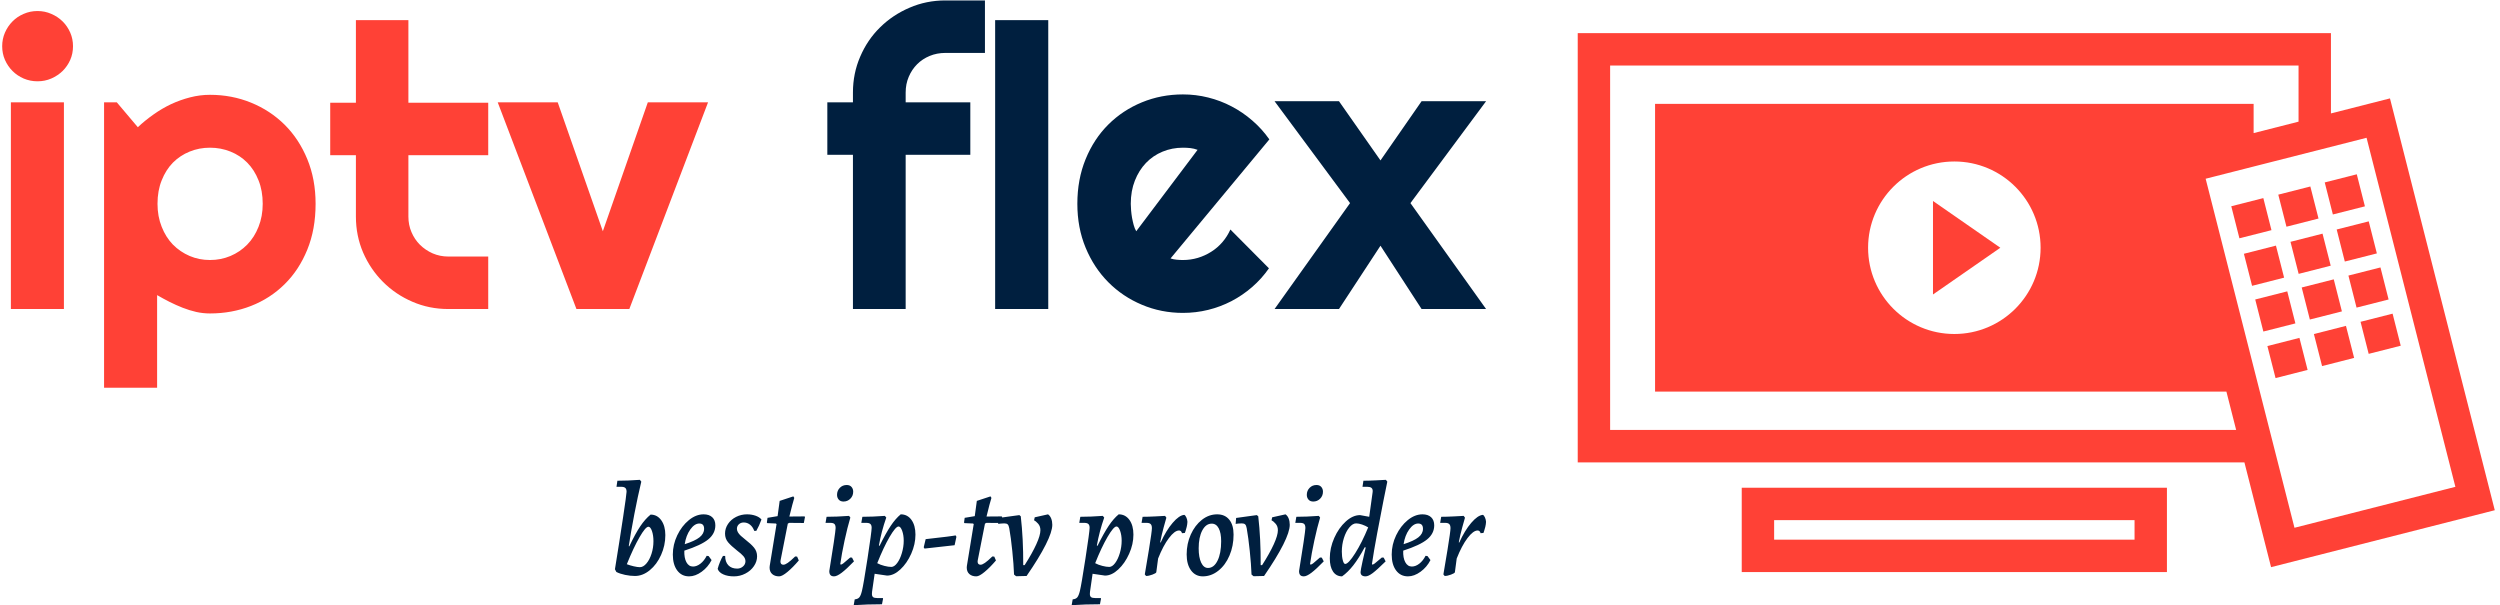 <svg xmlns="http://www.w3.org/2000/svg" version="1.1" xmlns:xlink="http://www.w3.org/1999/xlink" xmlns:svgjs="http://svgjs.dev/svgjs" width="1500" height="363" viewBox="0 0 1500 363"><g transform="matrix(1,0,0,1,-0.909,0.053)"><svg viewBox="0 0 396 96" data-background-color="#ffffff" preserveAspectRatio="xMidYMid meet" height="363" width="1500" xmlns="http://www.w3.org/2000/svg" xmlns:xlink="http://www.w3.org/1999/xlink"><g id="tight-bounds" transform="matrix(1,0,0,1,0.24,-0.014)"><svg viewBox="0 0 395.52 96.028" height="96.028" width="395.52"><g><svg viewBox="0 0 664.378 161.304" height="96.028" width="395.52"><g><svg viewBox="0 0 395.52 161.304" height="161.304" width="395.52"><g id="textblocktransform"><svg viewBox="0 0 395.52 161.304" height="161.304" width="395.52" id="textblock"><g><svg viewBox="0 0 395.52 103.468" height="103.468" width="395.52"><g transform="matrix(1,0,0,1,0,0)"><svg width="395.52" viewBox="1.44 -39.04 187.73 49" height="103.468" data-palette-color="#ff4136"><g class="wordmark-text-0" data-fill-palette-color="primary" id="text-0"><path d="M10.4-33.25L10.4-33.25Q10.4-32.32 10.05-31.52 9.69-30.71 9.08-30.11 8.47-29.52 7.65-29.16 6.84-28.81 5.91-28.81L5.91-28.81Q4.98-28.81 4.16-29.16 3.34-29.52 2.75-30.11 2.15-30.71 1.79-31.52 1.44-32.32 1.44-33.25L1.44-33.25Q1.44-34.16 1.79-34.97 2.15-35.79 2.75-36.39 3.34-36.99 4.16-37.34 4.98-37.7 5.91-37.7L5.91-37.7Q6.84-37.7 7.65-37.34 8.47-36.99 9.08-36.39 9.69-35.79 10.05-34.97 10.4-34.16 10.4-33.25ZM9.25-26.15L9.25 0 2.54 0 2.54-26.15 9.25-26.15ZM21.04-1.76L21.04 9.96 14.33 9.96 14.33-26.15 15.94-26.15 18.6-23Q19.5-23.85 20.58-24.61 21.65-25.37 22.81-25.92 23.97-26.46 25.22-26.78 26.46-27.1 27.73-27.1L27.73-27.1Q30.49-27.1 32.92-26.11 35.35-25.12 37.17-23.32 38.99-21.51 40.04-18.96 41.09-16.41 41.09-13.31L41.09-13.31Q41.09-10.08 40.04-7.51 38.99-4.93 37.17-3.14 35.35-1.34 32.92-0.39 30.49 0.56 27.73 0.56L27.73 0.56Q26.85 0.56 25.99 0.37 25.12 0.17 24.28-0.16 23.44-0.49 22.62-0.9 21.8-1.32 21.04-1.76L21.04-1.76ZM34.4-13.31L34.4-13.31Q34.4-14.97 33.87-16.28 33.35-17.6 32.44-18.52 31.54-19.43 30.32-19.92 29.1-20.41 27.73-20.41L27.73-20.41Q26.36-20.41 25.16-19.92 23.95-19.43 23.04-18.52 22.14-17.6 21.62-16.28 21.09-14.97 21.09-13.31L21.09-13.31Q21.09-11.72 21.62-10.4 22.14-9.08 23.04-8.15 23.95-7.23 25.16-6.71 26.36-6.2 27.73-6.2L27.73-6.2Q29.1-6.2 30.32-6.71 31.54-7.23 32.44-8.15 33.35-9.08 33.87-10.4 34.4-11.72 34.4-13.31ZM62.93 0L57.88 0Q55.46 0 53.34-0.92 51.22-1.83 49.62-3.43 48.02-5.03 47.1-7.15 46.19-9.28 46.19-11.69L46.19-11.69 46.19-19.46 42.94-19.46 42.94-26.1 46.19-26.1 46.19-36.55 52.83-36.55 52.83-26.1 62.93-26.1 62.93-19.46 52.83-19.46 52.83-11.69Q52.83-10.64 53.22-9.73 53.61-8.81 54.29-8.13 54.98-7.45 55.9-7.04 56.83-6.64 57.88-6.64L57.88-6.64 62.93-6.64 62.93 0ZM80.78 0L74.09 0 64.13-26.15 71.72-26.15 77.43-9.84 83.12-26.15 90.74-26.15 80.78 0Z" fill="#ff4136" data-fill-palette-color="primary"></path><path d="M115.74-19.51L115.74 0 109.07 0 109.07-19.51 105.83-19.51 105.83-26.15 109.07-26.15 109.07-27.39Q109.07-29.81 109.99-31.93 110.9-34.06 112.5-35.63 114.1-37.21 116.23-38.12 118.35-39.04 120.77-39.04L120.77-39.04 125.77-39.04 125.77-32.4 120.77-32.4Q119.69-32.4 118.78-32.02 117.86-31.64 117.19-30.97 116.52-30.3 116.13-29.38 115.74-28.47 115.74-27.39L115.74-27.39 115.74-26.15 123.92-26.15 123.92-19.51 115.74-19.51ZM133.78-36.55L133.78 0 127.06 0 127.06-36.55 133.78-36.55ZM161.75-21.46L149.25-6.4Q149.64-6.27 150.03-6.24 150.42-6.2 150.82-6.2L150.82-6.2Q151.79-6.2 152.7-6.47 153.6-6.74 154.39-7.24 155.19-7.74 155.81-8.46 156.43-9.18 156.82-10.06L156.82-10.06 161.7-5.15Q160.78-3.83 159.57-2.78 158.36-1.73 156.96-1 155.55-0.27 154 0.11 152.45 0.49 150.82 0.49L150.82 0.49Q148.06 0.49 145.63-0.54 143.2-1.56 141.38-3.39 139.56-5.22 138.51-7.75 137.46-10.28 137.46-13.31L137.46-13.31Q137.46-16.41 138.51-18.97 139.56-21.53 141.38-23.34 143.2-25.15 145.63-26.15 148.06-27.15 150.82-27.15L150.82-27.15Q152.45-27.15 154.01-26.76 155.58-26.37 156.98-25.63 158.38-24.9 159.6-23.84 160.83-22.78 161.75-21.46L161.75-21.46ZM144.91-9.84L152.67-20.14Q152.21-20.31 151.76-20.36 151.3-20.41 150.82-20.41L150.82-20.41Q149.45-20.41 148.24-19.91 147.03-19.41 146.14-18.48 145.25-17.55 144.74-16.25 144.22-14.94 144.22-13.31L144.22-13.31Q144.22-12.94 144.26-12.48 144.3-12.01 144.38-11.54 144.47-11.06 144.59-10.62 144.71-10.18 144.91-9.84L144.91-9.84ZM179.6-13.4L189.17 0 181.01 0 175.81-8.01 170.56 0 162.41 0 171.96-13.4 162.41-26.29 170.56-26.29 175.81-18.8 181.01-26.29 189.17-26.29 179.6-13.4Z" fill="#001f3f" data-fill-palette-color="secondary"></path></g></svg></g></svg></g><g transform="matrix(1,0,0,1,163.31,127.895)"><svg viewBox="0 0 232.21 33.409" height="33.409" width="232.21"><g transform="matrix(1,0,0,1,0,0)"><svg width="232.21" viewBox="2.45 -36.75 337.06 48.5" height="33.409" data-palette-color="#001f3f"><path d="M2.45-2.15Q4.25-13.25 5.6-22.25 6.95-31.25 6.95-32.15L6.95-32.15Q6.95-33.15 6.48-33.6 6-34.05 4.95-34.05L4.95-34.05 3.05-34.05 3.4-36.4Q7.35-36.4 12.1-36.75L12.1-36.75 12.65-36.05Q11.3-30.45 9.95-23.43 8.6-16.4 7.8-11.1L7.8-11.1 8-11Q10.35-15.95 12.25-18.78 14.15-21.6 16.25-23.3L16.25-23.3Q18.8-23.3 20.38-21.1 21.95-18.9 21.95-15.35L21.95-15.35Q21.95-11.35 20.3-7.68 18.65-4 15.93-1.78 13.2 0.45 10.2 0.45L10.2 0.45Q8.4 0.45 6.38 0.03 4.35-0.4 3-1.1L3-1.1 2.45-2.15ZM15.4-18.6Q14.3-18.6 11.98-14.58 9.65-10.55 7.05-4.1L7.05-4.1Q8.2-3.65 9.7-3.3 11.2-2.95 12.1-2.95L12.1-2.95Q13.4-2.95 14.63-4.38 15.85-5.8 16.6-8.13 17.35-10.45 17.35-13L17.35-13Q17.35-15.25 16.78-16.93 16.2-18.6 15.4-18.6L15.4-18.6ZM41.3-19.15Q41.3-15.95 38.55-13.7 35.8-11.45 29.3-9.35L29.3-9.35Q29.2-6.55 30.1-4.88 31-3.2 32.65-3.2L32.65-3.2Q34.1-3.2 35.52-4.3 36.95-5.4 37.95-7.35L37.95-7.35 38.7-7.25 39.85-5.7Q38.45-2.95 36-1.18 33.55 0.6 31.15 0.6L31.15 0.6Q28.25 0.6 26.55-1.68 24.85-3.95 24.85-7.85L24.85-7.85Q24.85-11.7 26.57-15.3 28.3-18.9 31.05-21.15 33.8-23.4 36.75-23.4L36.75-23.4Q38.9-23.4 40.1-22.28 41.3-21.15 41.3-19.15L41.3-19.15ZM35.1-19.85Q33.25-19.85 31.6-17.53 29.95-15.2 29.45-11.85L29.45-11.85Q33.4-13.1 35.17-14.5 36.95-15.9 36.95-17.8L36.95-17.8Q36.95-19.85 35.1-19.85L35.1-19.85ZM45.1-7.3Q45.1-5 46.32-3.7 47.55-2.4 49.75-2.4L49.75-2.4Q51.05-2.4 52-3.23 52.95-4.05 52.95-5.25L52.95-5.25Q52.95-6.3 52.15-7.23 51.35-8.15 49.75-9.35L49.75-9.35Q47.4-11.2 46.22-12.6 45.05-14 45.05-15.95L45.05-15.95Q45.05-17.95 46.2-19.68 47.35-21.4 49.32-22.4 51.3-23.4 53.55-23.4L53.55-23.4Q55.3-23.4 56.82-22.88 58.35-22.35 59.15-21.4L59.15-21.4Q58.25-18.9 57.15-17L57.15-17 56.35-17Q55.8-18.55 54.72-19.4 53.65-20.25 52.3-20.25L52.3-20.25Q51.15-20.25 50.4-19.55 49.65-18.85 49.65-17.8L49.65-17.8Q49.65-16.5 51.15-15.1L51.15-15.1Q51.95-14.4 53-13.55L53-13.55Q55.15-11.9 56.3-10.48 57.45-9.05 57.45-7.15L57.45-7.15Q57.45-5.15 56.22-3.35 55-1.55 52.92-0.48 50.85 0.6 48.5 0.6L48.5 0.6Q46.05 0.6 44.35-0.18 42.65-0.95 42.2-2.3L42.2-2.3Q42.5-3.5 43.12-5.03 43.75-6.55 44.25-7.3L44.25-7.3 45.1-7.3ZM72.94-7.05L73.59-5.55Q71.29-2.85 69.22-1.13 67.14 0.6 65.99 0.6L65.99 0.6Q64.29 0.6 63.29-0.3 62.29-1.2 62.29-2.8L62.29-2.8Q62.29-3.25 62.34-3.45L62.34-3.45 64.99-19.65 64.69-19.85 61.39-20 61.24-20.25 61.49-22.05 65.39-22.7 66.19-28.6 71.49-30.35 71.84-29.75Q71.64-29.15 71.07-27.03 70.49-24.9 69.94-22.55L69.94-22.55 75.79-22.6 75.99-22.4 75.54-20.05 69.89-20.1 69.34-19.8 66.54-5.6 66.49-5.15Q66.49-3.9 67.64-3.9L67.64-3.9Q68.29-3.9 69.34-4.63 70.39-5.35 72.19-7.1L72.19-7.1 72.94-7.05ZM89.84-3.95Q90.19-3.95 90.81-4.42 91.44-4.9 93.49-6.7L93.49-6.7 94.19-6.65 94.94-5.2Q92.04-2.2 90.19-0.8 88.34 0.6 87.24 0.6L87.24 0.6Q86.29 0.6 85.84 0.1 85.39-0.4 85.39-1.45L85.39-1.45Q86.44-7.85 87.14-12.6 87.84-17.35 87.84-18.1L87.84-18.1Q87.84-19.2 87.39-19.65 86.94-20.1 85.84-20.1L85.84-20.1 83.94-20.1 84.34-22.45Q88.29-22.45 93.04-22.8L93.04-22.8 93.54-22.15Q92.39-18.3 91.29-13.2 90.19-8.1 89.64-4.15L89.64-4.15 89.84-3.95ZM90.89-28.35Q89.69-28.35 89.04-29.1 88.39-29.85 88.39-30.95L88.39-30.95Q88.39-32.55 89.46-33.65 90.54-34.75 92.14-34.75L92.14-34.75Q93.34-34.75 93.99-34 94.64-33.25 94.64-32.15L94.64-32.15Q94.64-30.55 93.54-29.45 92.44-28.35 90.89-28.35L90.89-28.35ZM95.23 9.5Q96.44 9.4 97.01 8.72 97.59 8.05 98.03 6.2L98.03 6.2Q98.59 4 100.19-6.38 101.78-16.75 101.78-18.2L101.78-18.2Q101.78-19.2 101.31-19.65 100.84-20.1 99.73-20.1L99.73-20.1 97.78-20.1 98.19-22.45Q102.19-22.45 106.89-22.8L106.89-22.8 107.44-22.15Q105.53-16.7 104.59-11.35L104.59-11.35 104.84-11.2Q107.28-16.15 109.16-18.95 111.03-21.75 113.03-23.4L113.03-23.4Q115.64-23.4 117.19-21.25 118.73-19.1 118.73-15.55L118.73-15.55Q118.73-11.85 117.09-8.15 115.44-4.45 112.89-2.08 110.34 0.3 107.73 0.3L107.73 0.3 102.94-0.4 101.94 6.55Q101.89 6.85 101.89 7.4L101.89 7.4Q101.89 8.3 102.36 8.65 102.84 9 104.03 9L104.03 9 106.14 9 106.19 9.3 105.78 11.4Q100.19 11.4 94.84 11.75L94.84 11.75 95.23 9.5ZM112.19-18.7Q111.09-18.7 108.73-14.68 106.39-10.65 103.94-4.5L103.94-4.5Q105.14-3.85 106.71-3.45 108.28-3.05 109.39-3.05L109.39-3.05Q110.53-3.05 111.66-4.55 112.78-6.05 113.48-8.43 114.19-10.8 114.19-13.2L114.19-13.2Q114.19-15.35 113.59-17.03 112.98-18.7 112.19-18.7L112.19-18.7ZM134.58-14.7L133.88-11.45 122.23-10.15 121.93-10.65 122.68-13.8 130.88-14.75Q132.43-14.95 133.26-15.08 134.08-15.2 134.28-15.25L134.28-15.25 134.58-14.7ZM149.23-7.05L149.88-5.55Q147.58-2.85 145.5-1.13 143.43 0.6 142.28 0.6L142.28 0.6Q140.58 0.6 139.58-0.3 138.58-1.2 138.58-2.8L138.58-2.8Q138.58-3.25 138.63-3.45L138.63-3.45 141.28-19.65 140.98-19.85 137.68-20 137.53-20.25 137.78-22.05 141.68-22.7 142.48-28.6 147.78-30.35 148.13-29.75Q147.93-29.15 147.35-27.03 146.78-24.9 146.23-22.55L146.23-22.55 152.08-22.6 152.28-22.4 151.83-20.05 146.18-20.1 145.63-19.8 142.83-5.6 142.78-5.15Q142.78-3.9 143.93-3.9L143.93-3.9Q144.58-3.9 145.63-4.63 146.68-5.35 148.48-7.1L148.48-7.1 149.23-7.05ZM157.68 0.55L156.88-0.1Q156.73-4.1 156.2-9.22 155.68-14.35 155.03-18L155.03-18Q154.83-19.1 154.43-19.5 154.03-19.9 153.13-19.9L153.13-19.9Q152.53-19.9 151.78-19.83 151.03-19.75 150.73-19.7L150.73-19.7 150.93-22Q153.53-22.35 155.83-22.68 158.13-23 158.93-23.1L158.93-23.1 159.48-22.65Q160.48-14 160.43-3.75L160.43-3.75 160.98-3.75Q163.93-8.35 165.5-11.83 167.08-15.3 167.08-17.25L167.08-17.25Q167.08-18.8 166.18-19.8 165.28-20.8 164.63-21.1L164.63-21.1 164.88-22.25 170.03-23.4Q170.83-22.85 171.25-21.78 171.68-20.7 171.68-19.35L171.68-19.35Q171.68-16.7 169.15-11.68 166.63-6.65 161.73 0.45L161.73 0.45 157.68 0.55ZM179.57 9.5Q180.77 9.4 181.35 8.72 181.92 8.05 182.37 6.2L182.37 6.2Q182.92 4 184.52-6.38 186.12-16.75 186.12-18.2L186.12-18.2Q186.12-19.2 185.65-19.65 185.17-20.1 184.07-20.1L184.07-20.1 182.12-20.1 182.52-22.45Q186.52-22.45 191.22-22.8L191.22-22.8 191.77-22.15Q189.87-16.7 188.92-11.35L188.92-11.35 189.17-11.2Q191.62-16.15 193.5-18.95 195.37-21.75 197.37-23.4L197.37-23.4Q199.97-23.4 201.52-21.25 203.07-19.1 203.07-15.55L203.07-15.55Q203.07-11.85 201.42-8.15 199.77-4.45 197.22-2.08 194.67 0.3 192.07 0.3L192.07 0.3 187.27-0.4 186.27 6.55Q186.22 6.85 186.22 7.4L186.22 7.4Q186.22 8.3 186.7 8.65 187.17 9 188.37 9L188.37 9 190.47 9 190.52 9.3 190.12 11.4Q184.52 11.4 179.17 11.75L179.17 11.75 179.57 9.5ZM196.52-18.7Q195.42-18.7 193.07-14.68 190.72-10.65 188.27-4.5L188.27-4.5Q189.47-3.85 191.05-3.45 192.62-3.05 193.72-3.05L193.72-3.05Q194.87-3.05 196-4.55 197.12-6.05 197.82-8.43 198.52-10.8 198.52-13.2L198.52-13.2Q198.52-15.35 197.92-17.03 197.32-18.7 196.52-18.7L196.52-18.7ZM207.47-0.15Q207.92-2.65 209.07-9.73 210.22-16.8 210.22-18.05L210.22-18.05Q210.22-19.15 209.75-19.63 209.27-20.1 208.17-20.1L208.17-20.1 206.22-20.1 206.62-22.45Q208.72-22.45 211.57-22.6 214.42-22.75 215.32-22.8L215.32-22.8 215.82-22.1Q215.57-21.25 214.77-18.35 213.97-15.45 213.42-12.55L213.42-12.55 213.62-12.5Q215.72-17.15 218.25-20.1 220.77-23.05 222.77-23.2L222.77-23.2Q223.22-22.95 223.57-22.15 223.92-21.35 223.97-20.5L223.97-20.5Q223.92-19.5 223.69-18.55 223.47-17.6 223.25-16.98 223.02-16.35 222.97-16.2L222.97-16.2 221.87-16.1Q221.57-17.15 220.72-17.15L220.72-17.15Q219.02-17.15 216.8-14.2 214.57-11.25 212.62-6.3L212.62-6.3 211.92-1Q211.82-0.6 210.42-0.08 209.02 0.45 207.97 0.45L207.97 0.45 207.47-0.15ZM229.92 0.6Q227.07 0.6 225.37-1.7 223.67-4 223.67-7.9L223.67-7.9Q223.67-12.05 225.27-15.6 226.87-19.15 229.57-21.28 232.27-23.4 235.47-23.4L235.47-23.4Q238.47-23.4 240.14-21.35 241.82-19.3 241.82-15.55L241.82-15.55Q241.82-11.15 240.24-7.45 238.67-3.75 235.92-1.58 233.17 0.6 229.92 0.6L229.92 0.6ZM231.92-2.65Q234.22-2.65 235.62-5.48 237.02-8.3 237.02-13L237.02-13Q237.02-16.2 236.07-18 235.12-19.8 233.37-19.8L233.37-19.8Q231.12-19.8 229.72-17.18 228.32-14.55 228.32-10.25L228.32-10.25Q228.32-6.75 229.29-4.7 230.27-2.65 231.92-2.65L231.92-2.65ZM249.56 0.55L248.77-0.1Q248.62-4.1 248.09-9.22 247.56-14.35 246.91-18L246.91-18Q246.72-19.1 246.31-19.5 245.91-19.9 245.02-19.9L245.02-19.9Q244.41-19.9 243.66-19.83 242.91-19.75 242.62-19.7L242.62-19.7 242.81-22Q245.41-22.35 247.72-22.68 250.02-23 250.81-23.1L250.81-23.1 251.37-22.65Q252.37-14 252.31-3.75L252.31-3.75 252.87-3.75Q255.81-8.35 257.39-11.83 258.97-15.3 258.97-17.25L258.97-17.25Q258.97-18.8 258.06-19.8 257.17-20.8 256.51-21.1L256.51-21.1 256.76-22.25 261.92-23.4Q262.72-22.85 263.14-21.78 263.56-20.7 263.56-19.35L263.56-19.35Q263.56-16.7 261.04-11.68 258.51-6.65 253.62 0.45L253.62 0.45 249.56 0.55ZM271.61-3.95Q271.96-3.95 272.59-4.42 273.21-4.9 275.26-6.7L275.26-6.7 275.96-6.65 276.71-5.2Q273.81-2.2 271.96-0.8 270.11 0.6 269.01 0.6L269.01 0.6Q268.06 0.6 267.61 0.1 267.16-0.4 267.16-1.45L267.16-1.45Q268.21-7.85 268.91-12.6 269.61-17.35 269.61-18.1L269.61-18.1Q269.61-19.2 269.16-19.65 268.71-20.1 267.61-20.1L267.61-20.1 265.71-20.1 266.11-22.45Q270.06-22.45 274.81-22.8L274.81-22.8 275.31-22.15Q274.16-18.3 273.06-13.2 271.96-8.1 271.41-4.15L271.41-4.15 271.61-3.95ZM272.66-28.35Q271.46-28.35 270.81-29.1 270.16-29.85 270.16-30.95L270.16-30.95Q270.16-32.55 271.24-33.65 272.31-34.75 273.91-34.75L273.91-34.75Q275.11-34.75 275.76-34 276.41-33.25 276.41-32.15L276.41-32.15Q276.41-30.55 275.31-29.45 274.21-28.35 272.66-28.35L272.66-28.35ZM295.51-3.95Q295.86-3.95 296.39-4.35 296.91-4.75 299.21-6.7L299.21-6.7 299.91-6.65 300.66-5.2Q297.31-1.9 295.64-0.65 293.96 0.6 292.91 0.6L292.91 0.6Q290.96 0.6 290.96-1.05L290.96-1.05Q290.96-1.7 291.74-5.28 292.51-8.85 292.96-10.6L292.96-10.6 292.56-10.65Q290.26-6.35 288.14-3.65 286.01-0.95 283.81 0.6L283.81 0.6Q281.56 0.6 280.31-1.25 279.06-3.1 279.06-6.4L279.06-6.4Q279.06-10.4 280.79-14.28 282.51-18.15 285.24-20.63 287.96-23.1 290.76-23.1L290.76-23.1 294.31-22.45 295.61-31.85 295.66-32.4Q295.66-33.25 295.16-33.65 294.66-34.05 293.61-34.05L293.61-34.05 291.71-34.05 292.06-36.4Q294.16-36.4 297.01-36.55 299.86-36.7 300.76-36.75L300.76-36.75 301.31-36.05Q300.96-34.45 299.84-28.8 298.71-23.15 297.39-16.07 296.06-9 295.36-4.15L295.36-4.15 295.51-3.95ZM285.01-4.2Q286.26-4.2 288.89-8.35 291.51-12.5 293.91-18.35L293.91-18.35Q292.86-19 291.56-19.45 290.26-19.9 289.26-19.9L289.26-19.9Q287.91-19.9 286.61-18.32 285.31-16.75 284.51-14.23 283.71-11.7 283.71-9L283.71-9Q283.71-7 284.09-5.6 284.46-4.2 285.01-4.2L285.01-4.2ZM319.46-19.15Q319.46-15.95 316.71-13.7 313.96-11.45 307.46-9.35L307.46-9.35Q307.36-6.55 308.26-4.88 309.16-3.2 310.81-3.2L310.81-3.2Q312.26-3.2 313.68-4.3 315.11-5.4 316.11-7.35L316.11-7.35 316.86-7.25 318.01-5.7Q316.61-2.95 314.16-1.18 311.71 0.6 309.31 0.6L309.31 0.6Q306.41 0.6 304.71-1.68 303.01-3.95 303.01-7.85L303.01-7.85Q303.01-11.7 304.73-15.3 306.46-18.9 309.21-21.15 311.96-23.4 314.91-23.4L314.91-23.4Q317.06-23.4 318.26-22.28 319.46-21.15 319.46-19.15L319.46-19.15ZM313.26-19.85Q311.41-19.85 309.76-17.53 308.11-15.2 307.61-11.85L307.61-11.85Q311.56-13.1 313.33-14.5 315.11-15.9 315.11-17.8L315.11-17.8Q315.11-19.85 313.26-19.85L313.26-19.85ZM323.01-0.15Q323.46-2.65 324.61-9.73 325.76-16.8 325.76-18.05L325.76-18.05Q325.76-19.15 325.28-19.63 324.81-20.1 323.71-20.1L323.71-20.1 321.76-20.1 322.16-22.45Q324.26-22.45 327.11-22.6 329.96-22.75 330.86-22.8L330.86-22.8 331.36-22.1Q331.11-21.25 330.31-18.35 329.51-15.45 328.96-12.55L328.96-12.55 329.16-12.5Q331.26-17.15 333.78-20.1 336.31-23.05 338.31-23.2L338.31-23.2Q338.76-22.95 339.11-22.15 339.46-21.35 339.51-20.5L339.51-20.5Q339.46-19.5 339.23-18.55 339.01-17.6 338.78-16.98 338.56-16.35 338.51-16.2L338.51-16.2 337.41-16.1Q337.11-17.15 336.26-17.15L336.26-17.15Q334.56-17.15 332.33-14.2 330.11-11.25 328.16-6.3L328.16-6.3 327.46-1Q327.36-0.6 325.96-0.08 324.56 0.45 323.51 0.45L323.51 0.45 323.01-0.15Z" opacity="1" transform="matrix(1,0,0,1,0,0)" fill="#001f3f" class="slogan-text-1" data-fill-palette-color="secondary" id="text-1"></path></svg></g></svg></g></svg></g></svg></g><g transform="matrix(1,0,0,1,419.946,8.826)"><svg viewBox="0 0 244.431 143.651" height="143.651" width="244.431"><g><svg xmlns="http://www.w3.org/2000/svg" xmlns:xlink="http://www.w3.org/1999/xlink" version="1.1" x="0" y="0" viewBox="5.842 24.542 88.202 51.836" enable-background="new 0 0 100 100" xml:space="preserve" height="143.651" width="244.431" class="icon-icon-0" data-fill-palette-color="accent" id="icon-0"><path d="M62.513 76.378H21.616v-8.11h40.896V76.378zM24.732 73.262h34.665v-1.878H24.732V73.262z" fill="#ff4136" data-fill-palette-color="accent"></path><path d="M83.964 30.821l-5.677 1.445v-7.724H5.842v41.286h64.122l2.564 10.078 21.516-5.476L83.964 30.821zM8.958 62.711V27.657h66.213v5.401l-4.321 1.1v-2.812h-57.57v27.677h54.952l0.938 3.688H8.958zM50.361 45.185c0 4.583-3.715 8.296-8.296 8.296-4.582 0-8.296-3.713-8.296-8.296 0-4.582 3.714-8.296 8.296-8.296C46.646 36.888 50.361 40.603 50.361 45.185zM81.712 34.609l8.543 33.571-15.476 3.938-8.543-33.57L81.712 34.609z" fill="#ff4136" data-fill-palette-color="accent"></path><polygon points="40.011,49.681 46.488,45.185 40.011,40.688 " fill="#ff4136" data-fill-palette-color="accent"></polygon><rect x="78.066" y="38.494" transform="matrix(0.246 0.969 -0.969 0.246 98.868 -46.995)" width="3.181" height="3.181" fill="#ff4136" data-fill-palette-color="accent"></rect><rect x="73.568" y="39.638" transform="matrix(0.247 0.969 -0.969 0.247 96.543 -41.785)" width="3.182" height="3.182" fill="#ff4136" data-fill-palette-color="accent"></rect><rect x="69.069" y="40.784" transform="matrix(0.246 0.969 -0.969 0.246 94.312 -36.55)" width="3.182" height="3.181" fill="#ff4136" data-fill-palette-color="accent"></rect><rect x="79.218" y="43.024" transform="matrix(0.246 0.969 -0.969 0.246 104.123 -44.699)" width="3.181" height="3.181" fill="#ff4136" data-fill-palette-color="accent"></rect><rect x="74.72" y="44.169" transform="matrix(0.247 0.969 -0.969 0.247 101.822 -39.484)" width="3.181" height="3.181" fill="#ff4136" data-fill-palette-color="accent"></rect><rect x="70.222" y="45.313" transform="matrix(0.247 0.969 -0.969 0.247 99.56 -34.257)" width="3.18" height="3.18" fill="#ff4136" data-fill-palette-color="accent"></rect><rect x="80.347" y="47.459" transform="matrix(0.246 0.969 -0.969 0.246 109.272 -42.452)" width="3.181" height="3.181" fill="#ff4136" data-fill-palette-color="accent"></rect><rect x="75.849" y="48.603" transform="matrix(0.246 0.969 -0.969 0.246 106.995 -37.229)" width="3.181" height="3.181" fill="#ff4136" data-fill-palette-color="accent"></rect><rect x="71.35" y="49.749" transform="matrix(0.246 0.969 -0.969 0.246 104.74 -31.997)" width="3.181" height="3.18" fill="#ff4136" data-fill-palette-color="accent"></rect><rect x="81.475" y="51.894" transform="matrix(0.246 0.969 -0.969 0.246 114.459 -40.19)" width="3.182" height="3.181" fill="#ff4136" data-fill-palette-color="accent"></rect><rect x="76.978" y="53.038" transform="matrix(0.247 0.969 -0.969 0.247 112.111 -34.993)" width="3.18" height="3.182" fill="#ff4136" data-fill-palette-color="accent"></rect><rect x="72.479" y="54.183" transform="matrix(0.247 0.969 -0.969 0.247 109.857 -29.761)" width="3.18" height="3.181" fill="#ff4136" data-fill-palette-color="accent"></rect></svg></g></svg></g></svg></g><defs></defs></svg><rect width="395.52" height="96.028" fill="none" stroke="none" visibility="hidden"></rect></g></svg></g></svg>